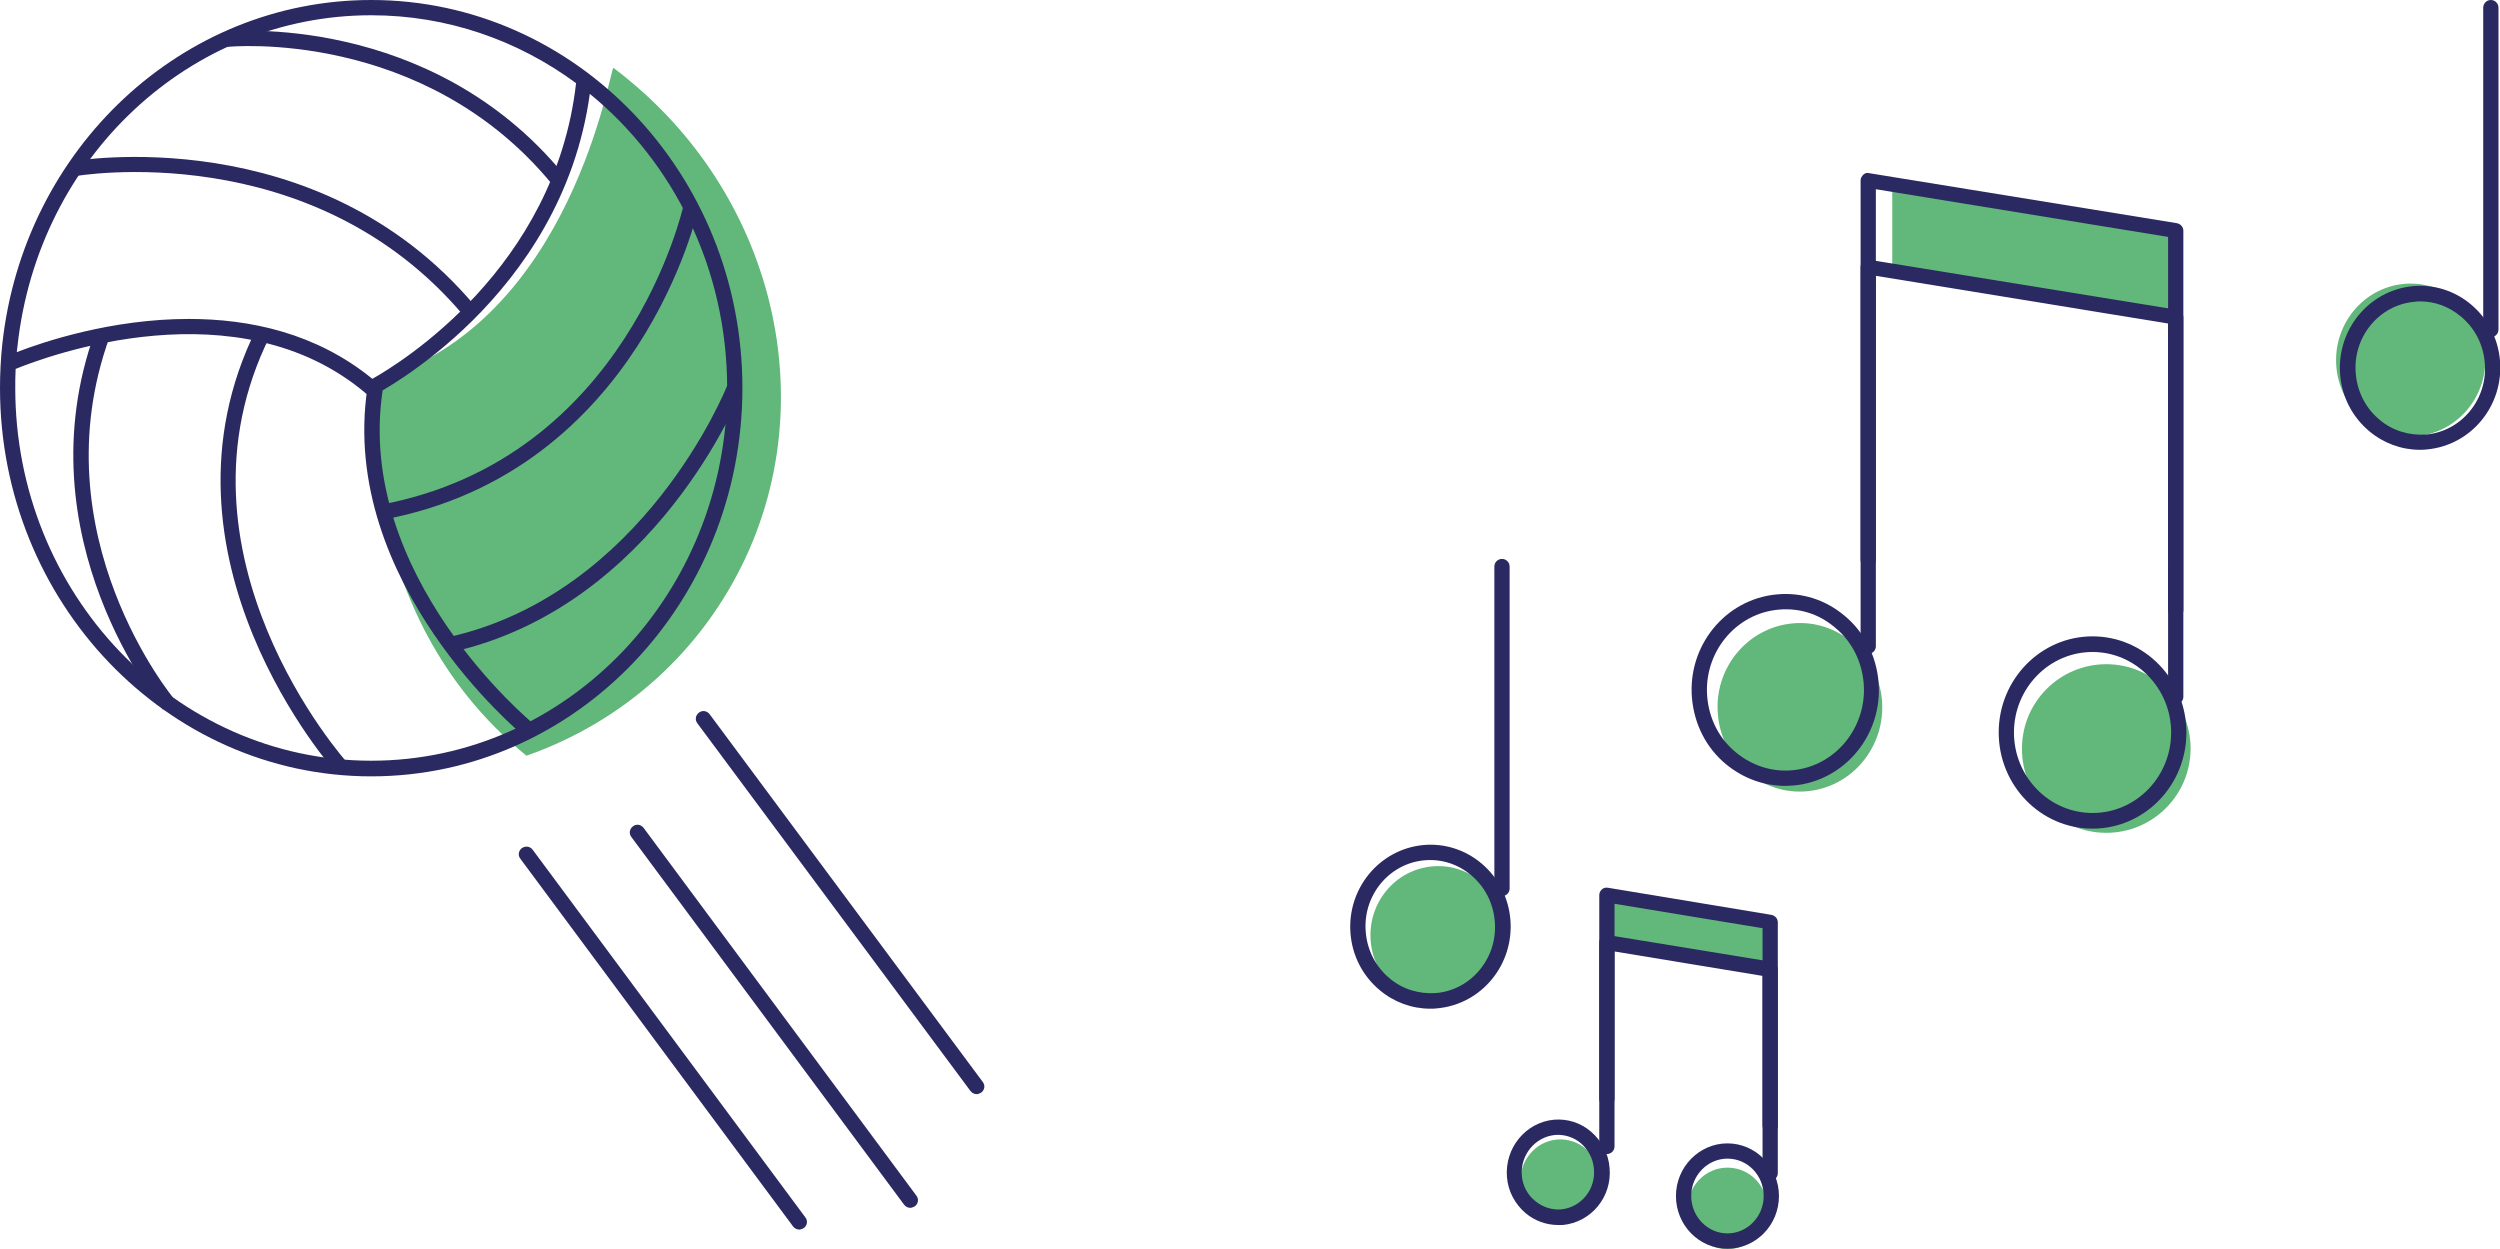 <?xml version="1.0" encoding="utf-8"?>
<!-- Generator: Adobe Illustrator 26.0.2, SVG Export Plug-In . SVG Version: 6.00 Build 0)  -->
<svg version="1.1" id="Ebene_1" xmlns="http://www.w3.org/2000/svg" xmlns:xlink="http://www.w3.org/1999/xlink" x="0px" y="0px"
	 viewBox="0 0 65.53 32.74" style="enable-background:new 0 0 65.53 32.74;" xml:space="preserve">
<style type="text/css">
	.st0{clip-path:url(#SVGID_00000021092650669785606670000007305192132270423229_);}
	.st1{fill:#61B87A;}
	.st2{fill:#2B2961;}
	.st3{clip-path:url(#SVGID_00000152243002694684284650000000904603558187323789_);}
	.st4{fill:#FFFFFF;}
	.st5{clip-path:url(#SVGID_00000032613585030925288580000003038402518926595993_);}
	.st6{clip-path:url(#SVGID_00000059275120370164616310000002181380981974207142_);}
	.st7{clip-path:url(#SVGID_00000067928287624117060370000001038395204921806991_);}
	.st8{clip-path:url(#SVGID_00000119838575439760018460000000874711279451349924_);}
	.st9{clip-path:url(#SVGID_00000139974128318079617190000013579290946494159519_);}
	.st10{clip-path:url(#SVGID_00000086656505846803982600000004388181317428889517_);}
	.st11{clip-path:url(#SVGID_00000166664240908371849910000010731471898848477847_);}
	.st12{clip-path:url(#SVGID_00000069361509356653262520000004183310349821944482_);}
	.st13{clip-path:url(#SVGID_00000166640445194523568410000005031273662952893090_);}
	.st14{clip-path:url(#SVGID_00000046312174059095271760000008402301673752220853_);}
	.st15{clip-path:url(#SVGID_00000047746376377260368420000002486033890803950263_);}
	.st16{clip-path:url(#SVGID_00000177462736989406384160000010867382059795386811_);}
	.st17{clip-path:url(#SVGID_00000123412709617270819110000002569676203874519979_);}
	.st18{clip-path:url(#SVGID_00000156568545574618395150000011273644073587058336_);}
	.st19{clip-path:url(#SVGID_00000069359440651450412800000013781049245973220235_);}
	.st20{clip-path:url(#SVGID_00000001631712884396612800000005419911611165267632_);}
	.st21{clip-path:url(#SVGID_00000116935565051730596260000005435827394999267736_);}
	.st22{clip-path:url(#SVGID_00000104664709342047322200000016026211477200379012_);}
	.st23{clip-path:url(#SVGID_00000173122136468702011500000003692917226125992092_);}
	.st24{clip-path:url(#SVGID_00000097485347489224597300000013150559848268863659_);}
	.st25{clip-path:url(#SVGID_00000078741203643685510110000001412447398320767632_);}
	.st26{clip-path:url(#SVGID_00000167373634868026392300000013229543938705566388_);}
	.st27{clip-path:url(#SVGID_00000013879052472755822650000003168177698651838122_);}
	.st28{clip-path:url(#SVGID_00000152229602475394889600000004337948760497935265_);}
	.st29{clip-path:url(#SVGID_00000034082571824842646640000000477088830665255836_);}
	.st30{clip-path:url(#SVGID_00000127040094305844788870000001790651629953689477_);}
	.st31{clip-path:url(#SVGID_00000019640369028050621770000012240544653471629989_);}
	.st32{clip-path:url(#SVGID_00000051368212306398853900000016175745149207677578_);}
	.st33{clip-path:url(#SVGID_00000157304188224419549550000001349879349674047633_);}
	.st34{clip-path:url(#SVGID_00000139280523447672894580000005202158144057716112_);}
	.st35{clip-path:url(#SVGID_00000023275096385093246580000004284775244336797344_);}
	.st36{clip-path:url(#SVGID_00000128477448165420280100000013975229141138973580_);}
	.st37{clip-path:url(#SVGID_00000123430057814558985060000008833212392610570642_);}
	.st38{clip-path:url(#SVGID_00000044898855855163214620000015698816986146324904_);}
	.st39{clip-path:url(#SVGID_00000133530389472240659350000010341411739679147904_);}
	.st40{clip-path:url(#SVGID_00000079485991631966498980000012605435680212564873_);}
	.st41{clip-path:url(#SVGID_00000115480987054703080270000004953013476772477857_);}
	.st42{clip-path:url(#SVGID_00000136409735915280210890000017061143991703165585_);}
	.st43{clip-path:url(#SVGID_00000175322915586602509100000014164722619373961390_);}
	.st44{clip-path:url(#SVGID_00000024723193712806702490000010694231595762405793_);}
	.st45{clip-path:url(#SVGID_00000093163656288537042780000011947140474174179769_);}
	.st46{clip-path:url(#SVGID_00000004546760164830501770000015865608388845429168_);}
	.st47{clip-path:url(#SVGID_00000162347357226394457460000009570029395490162583_);}
	.st48{clip-path:url(#SVGID_00000173882283172732556840000007444807054222205068_);}
	.st49{clip-path:url(#SVGID_00000052800831462764993840000007226881498336131468_);}
	.st50{clip-path:url(#SVGID_00000147220448280902772650000009979236967298853544_);}
	.st51{clip-path:url(#SVGID_00000022553540970574981580000018290207734714283921_);}
	.st52{clip-path:url(#SVGID_00000121997884637032646920000013280358204038392746_);}
	.st53{clip-path:url(#SVGID_00000038394929089027120920000016616264668057607581_);}
	.st54{clip-path:url(#SVGID_00000019635870269663041080000004785880021288583321_);}
	.st55{clip-path:url(#SVGID_00000000939227928388943570000004029689371776995247_);}
	.st56{clip-path:url(#SVGID_00000108294112767458820070000005393334222460191636_);}
	.st57{clip-path:url(#SVGID_00000150791882199997718930000013464763627726604185_);}
	.st58{clip-path:url(#SVGID_00000060023402255470924920000013825244889821935527_);}
	.st59{clip-path:url(#SVGID_00000014606645341627442800000011722874401546003892_);}
	.st60{clip-path:url(#SVGID_00000111872578706435932130000016992850787006445712_);}
	.st61{clip-path:url(#SVGID_00000140704905285229790960000008514737608303052455_);}
	.st62{clip-path:url(#SVGID_00000022529961658287322070000006175544339366787215_);}
</style>
<g>
	<g>
		<defs>
			<rect id="SVGID_00000003087003945411613520000001571414991380608151_" width="65.53" height="32.74"/>
		</defs>
		<clipPath id="SVGID_00000036239443669484436980000002712259369193622961_">
			<use xlink:href="#SVGID_00000003087003945411613520000001571414991380608151_"  style="overflow:visible;"/>
		</clipPath>
		<g style="clip-path:url(#SVGID_00000036239443669484436980000002712259369193622961_);">
			<path class="st1" d="M16.08,1.78c0.16,0.12,0.28,0.21,0.43,0.34c4.16,3.45,5.23,9.38,2.31,13.79c-1.25,1.89-3.05,3.22-5.08,3.92
				l0.06-0.02c-4.69-3.82-3.96-9.84-3.96-9.84C15.01,8.47,16,1.71,16.08,1.78"/>
		</g>
		<g style="clip-path:url(#SVGID_00000036239443669484436980000002712259369193622961_);">
			<path class="st2" d="M9.73,20.35C4.37,20.35,0,15.78,0,10.17C0,9.79,0.02,9.4,0.06,9.02C0.62,3.88,4.78,0,9.73,0
				c5.37,0,9.73,4.56,9.73,10.17S15.1,20.35,9.73,20.35z M0.41,9.67C0.4,9.84,0.4,10.01,0.4,10.17c0,5.39,4.19,9.77,9.33,9.77
				s9.33-4.38,9.33-9.77c0-3.13-1.41-5.92-3.6-7.71c-0.74,5.37-5.59,7.86-5.64,7.89c-0.07,0.04-0.16,0.02-0.22-0.03
				C6.24,7.46,1.22,9.34,0.41,9.67z M4.95,8.36c1.6,0,3.34,0.37,4.81,1.57c0.73-0.41,4.79-2.9,5.34-7.75
				C13.58,1.06,11.73,0.4,9.73,0.4C4.98,0.4,1,4.12,0.46,9.06C0.45,9.11,0.45,9.17,0.44,9.23C1.14,8.96,2.92,8.36,4.95,8.36z"/>
		</g>
		<g style="clip-path:url(#SVGID_00000036239443669484436980000002712259369193622961_);">
			<path class="st2" d="M12.15,8.27C8.16,3.54,2.01,4.61,1.95,4.62L1.87,4.23C1.94,4.22,8.31,3.1,12.45,8.02L12.15,8.27z
				 M14.48,4.84c-3.37-4.11-8.47-3.62-8.52-3.61l-0.04-0.4c0.06-0.01,5.36-0.53,8.87,3.76L14.48,4.84z"/>
		</g>
		<g style="clip-path:url(#SVGID_00000036239443669484436980000002712259369193622961_);">
			<path class="st2" d="M8.82,20.27c-0.05-0.06-5.07-5.67-2.1-11.65l0.36,0.18C4.22,14.52,9.06,19.95,9.11,20L8.82,20.27z
				 M4.27,18.6c-0.04-0.04-3.73-4.5-1.78-9.9l0.38,0.14C1,14.02,4.54,18.3,4.58,18.34L4.27,18.6z M11.85,17.09l-0.09-0.39
				c5.13-1.15,7.28-6.54,7.3-6.59l0.37,0.14C19.42,10.31,17.19,15.89,11.85,17.09z M10.05,13.62l-0.07-0.39
				c6.47-1.21,7.92-7.79,7.94-7.86l0.39,0.08C18.29,5.52,16.78,12.36,10.05,13.62z"/>
		</g>
		<g style="clip-path:url(#SVGID_00000036239443669484436980000002712259369193622961_);">
			<path class="st2" d="M13.72,19.28c-0.05-0.04-4.85-4.01-4.09-9.11l0.4,0.06c-0.73,4.87,3.9,8.7,3.95,8.74L13.72,19.28z"/>
		</g>
		<g style="clip-path:url(#SVGID_00000036239443669484436980000002712259369193622961_);">
			<path class="st2" d="M20.95,32.23c-0.06,0-0.12-0.03-0.16-0.08l-7.15-9.64c-0.07-0.09-0.05-0.21,0.04-0.28
				c0.09-0.06,0.21-0.05,0.28,0.04l7.15,9.64c0.07,0.09,0.05,0.21-0.04,0.28C21.03,32.21,20.99,32.23,20.95,32.23z"/>
		</g>
	</g>
	<g>
		<path class="st2" d="M23.86,31.66c-0.06,0-0.12-0.03-0.16-0.08l-7.15-9.64c-0.07-0.09-0.05-0.21,0.04-0.28
			c0.09-0.07,0.21-0.05,0.28,0.04l7.15,9.64c0.07,0.09,0.05,0.21-0.04,0.28C23.94,31.64,23.9,31.66,23.86,31.66z"/>
	</g>
	<g>
		<path class="st2" d="M25.6,28.68c-0.06,0-0.12-0.03-0.16-0.08l-7.16-9.64c-0.07-0.09-0.05-0.21,0.04-0.28
			c0.09-0.07,0.21-0.05,0.28,0.04l7.16,9.64c0.07,0.09,0.05,0.21-0.04,0.28C25.68,28.66,25.64,28.68,25.6,28.68z"/>
	</g>
	<g>
		<polygon class="st1" points="49.6,4.8 49.6,7.05 57.14,8.22 57.16,5.97 		"/>
	</g>
	<g>
		<polygon class="st1" points="42.17,23.34 42.17,24.58 46.55,25.29 46.56,24.06 		"/>
	</g>
	<g>
		<defs>
			<rect id="SVGID_00000164504419790256212040000014501961391496380082_" width="65.53" height="32.74"/>
		</defs>
		<clipPath id="SVGID_00000178898748806019414340000001112661422897933197_">
			<use xlink:href="#SVGID_00000164504419790256212040000014501961391496380082_"  style="overflow:visible;"/>
		</clipPath>
		<g style="clip-path:url(#SVGID_00000178898748806019414340000001112661422897933197_);">
			<path class="st1" d="M46.99,16.34c-1.19,0.11-2.07,1.18-1.96,2.39c0.1,1.22,1.15,2.12,2.34,2.01c1.19-0.11,2.06-1.18,1.96-2.39
				C49.22,17.13,48.17,16.23,46.99,16.34"/>
		</g>
		<g style="clip-path:url(#SVGID_00000178898748806019414340000001112661422897933197_);">
			<path class="st1" d="M40.81,29.87c-0.57,0.05-1,0.57-0.95,1.16s0.56,1.02,1.13,0.97c0.57-0.05,1-0.57,0.95-1.16
				C41.89,30.25,41.38,29.82,40.81,29.87"/>
		</g>
		<g style="clip-path:url(#SVGID_00000178898748806019414340000001112661422897933197_);">
			<path class="st1" d="M45.19,30.61c-0.57,0.05-1,0.57-0.95,1.16s0.56,1.02,1.13,0.97c0.57-0.05,1-0.57,0.95-1.16
				C46.27,30.99,45.77,30.56,45.19,30.61"/>
		</g>
		<g style="clip-path:url(#SVGID_00000178898748806019414340000001112661422897933197_);">
			<path class="st1" d="M37.54,22.71c-0.98,0.09-1.7,0.97-1.61,1.97c0.09,1,0.95,1.74,1.92,1.65c0.98-0.09,1.7-0.97,1.61-1.97
				C39.38,23.36,38.52,22.62,37.54,22.71"/>
		</g>
		<g style="clip-path:url(#SVGID_00000178898748806019414340000001112661422897933197_);">
			<path class="st1" d="M63.02,7.44c-1.08,0.1-1.87,1.07-1.78,2.17c0.09,1.1,1.04,1.92,2.12,1.82c1.08-0.1,1.87-1.07,1.78-2.17
				C65.05,8.16,64.1,7.35,63.02,7.44"/>
		</g>
		<g style="clip-path:url(#SVGID_00000178898748806019414340000001112661422897933197_);">
			<path class="st1" d="M55.21,21.83c1.22,0,2.21-0.99,2.21-2.21c0-1.22-0.99-2.21-2.21-2.21c-1.22,0-2.21,0.99-2.21,2.21
				C52.99,20.84,53.98,21.83,55.21,21.83"/>
		</g>
	</g>
	<g>
		<path class="st2" d="M57.03,18.46c-0.11,0-0.2-0.09-0.2-0.2V8.48l-7.66-1.25v9.71c0,0.11-0.09,0.2-0.2,0.2s-0.2-0.09-0.2-0.2V7
			c0-0.06,0.03-0.11,0.07-0.15c0.04-0.04,0.1-0.05,0.16-0.04l8.06,1.31c0.1,0.02,0.17,0.1,0.17,0.2v9.95
			C57.23,18.37,57.14,18.46,57.03,18.46z"/>
	</g>
	<g>
		<path class="st2" d="M46.4,30.95c-0.11,0-0.2-0.09-0.2-0.2v-5.17l-3.88-0.64v5.11c0,0.11-0.09,0.2-0.2,0.2s-0.2-0.09-0.2-0.2V24.7
			c0-0.06,0.03-0.11,0.07-0.15c0.05-0.04,0.1-0.05,0.16-0.04l4.28,0.7c0.1,0.02,0.17,0.1,0.17,0.2v5.34
			C46.6,30.86,46.51,30.95,46.4,30.95z"/>
	</g>
	<g>
		<path class="st2" d="M39.37,23.49c-0.11,0-0.2-0.09-0.2-0.2v-8.44c0-0.11,0.09-0.2,0.2-0.2s0.2,0.09,0.2,0.2v8.44
			C39.57,23.4,39.48,23.49,39.37,23.49z"/>
	</g>
	<g>
		<defs>
			<rect id="SVGID_00000052808694506222745700000011034849913897072003_" width="65.53" height="32.74"/>
		</defs>
		<clipPath id="SVGID_00000134236850721778139930000015092218633200593038_">
			<use xlink:href="#SVGID_00000052808694506222745700000011034849913897072003_"  style="overflow:visible;"/>
		</clipPath>
		<g style="clip-path:url(#SVGID_00000134236850721778139930000015092218633200593038_);">
			<path class="st2" d="M65.29,8.84c-0.11,0-0.2-0.09-0.2-0.2V0.2c0-0.11,0.09-0.2,0.2-0.2s0.2,0.09,0.2,0.2v8.44
				C65.49,8.75,65.4,8.84,65.29,8.84z"/>
		</g>
	</g>
	<g>
		<path class="st2" d="M57.03,16.19c-0.11,0-0.2-0.09-0.2-0.2V6.21l-7.66-1.25v9.71c0,0.11-0.09,0.2-0.2,0.2s-0.2-0.09-0.2-0.2V4.73
			c0-0.06,0.03-0.11,0.07-0.15c0.04-0.04,0.1-0.06,0.16-0.04l8.06,1.31c0.1,0.02,0.17,0.1,0.17,0.2v9.95
			C57.23,16.1,57.14,16.19,57.03,16.19z"/>
	</g>
	<g>
		<path class="st2" d="M46.4,29.7c-0.11,0-0.2-0.09-0.2-0.2v-5.17l-3.88-0.64v5.11c0,0.11-0.09,0.2-0.2,0.2s-0.2-0.09-0.2-0.2v-5.34
			c0-0.06,0.03-0.11,0.07-0.15c0.05-0.04,0.1-0.05,0.16-0.04l4.28,0.71c0.1,0.02,0.17,0.1,0.17,0.2v5.34
			C46.6,29.61,46.51,29.7,46.4,29.7z"/>
	</g>
	<g>
		<defs>
			<rect id="SVGID_00000093864690809573443590000010486602356200711827_" width="65.53" height="32.74"/>
		</defs>
		<clipPath id="SVGID_00000135683937539912200030000010464217954846577559_">
			<use xlink:href="#SVGID_00000093864690809573443590000010486602356200711827_"  style="overflow:visible;"/>
		</clipPath>
		<g style="clip-path:url(#SVGID_00000135683937539912200030000010464217954846577559_);">
			<path class="st2" d="M46.8,20.6c-0.57,0-1.11-0.2-1.56-0.57c-0.52-0.43-0.83-1.05-0.89-1.73c-0.12-1.38,0.88-2.6,2.23-2.72l0,0
				c0.65-0.06,1.27,0.14,1.77,0.56c0.52,0.43,0.83,1.05,0.89,1.73c0.12,1.38-0.88,2.6-2.23,2.72C46.94,20.59,46.87,20.6,46.8,20.6z
				 M46.62,15.98c-1.13,0.1-1.97,1.13-1.87,2.29c0.05,0.57,0.31,1.09,0.75,1.45c0.42,0.35,0.95,0.52,1.48,0.47
				c1.13-0.1,1.97-1.13,1.87-2.29c-0.05-0.57-0.31-1.09-0.75-1.45C47.68,16.09,47.16,15.93,46.62,15.98L46.62,15.98z"/>
		</g>
		<g style="clip-path:url(#SVGID_00000135683937539912200030000010464217954846577559_);">
			<path class="st2" d="M40.84,32.11c-0.31,0-0.61-0.11-0.85-0.31c-0.28-0.24-0.46-0.57-0.49-0.95c-0.06-0.76,0.49-1.43,1.23-1.5
				l0,0c0.36-0.03,0.7,0.08,0.97,0.31c0.28,0.24,0.46,0.57,0.49,0.95c0.07,0.76-0.48,1.43-1.23,1.5
				C40.92,32.11,40.88,32.11,40.84,32.11z M40.76,29.75c-0.52,0.05-0.91,0.52-0.87,1.06c0.02,0.27,0.15,0.51,0.35,0.67
				c0.19,0.16,0.44,0.24,0.68,0.22c0.52-0.05,0.91-0.52,0.86-1.06c-0.02-0.27-0.15-0.51-0.35-0.68
				C41.25,29.81,41.01,29.73,40.76,29.75L40.76,29.75z"/>
		</g>
		<g style="clip-path:url(#SVGID_00000135683937539912200030000010464217954846577559_);">
			<path class="st2" d="M37.49,26.44c-0.48,0-0.95-0.17-1.33-0.49c-0.44-0.37-0.71-0.89-0.76-1.47c-0.1-1.18,0.75-2.22,1.91-2.33
				l0,0c0.55-0.05,1.09,0.12,1.52,0.48c0.44,0.37,0.71,0.89,0.76,1.47c0.1,1.18-0.75,2.22-1.91,2.33
				C37.61,26.44,37.55,26.44,37.49,26.44z M37.34,22.55c-0.93,0.08-1.63,0.93-1.54,1.89c0.04,0.47,0.26,0.9,0.62,1.2
				c0.34,0.29,0.77,0.42,1.22,0.39c0.93-0.08,1.63-0.93,1.54-1.89c-0.04-0.47-0.26-0.9-0.62-1.2
				C38.22,22.65,37.78,22.51,37.34,22.55L37.34,22.55z"/>
		</g>
		<g style="clip-path:url(#SVGID_00000135683937539912200030000010464217954846577559_);">
			<path class="st2" d="M63.43,11.79c-0.48,0-0.95-0.17-1.33-0.49c-0.44-0.37-0.71-0.89-0.76-1.47c-0.1-1.18,0.75-2.22,1.91-2.33
				l0,0c0.55-0.05,1.09,0.12,1.52,0.48c0.44,0.37,0.71,0.89,0.76,1.47c0.1,1.18-0.75,2.22-1.91,2.33
				C63.55,11.79,63.49,11.79,63.43,11.79z M63.44,7.9c-0.05,0-0.1,0-0.15,0.01l0,0c-0.93,0.08-1.63,0.93-1.54,1.89
				c0.04,0.47,0.26,0.9,0.62,1.2c0.34,0.29,0.78,0.42,1.22,0.39c0.93-0.08,1.63-0.93,1.54-1.89c-0.04-0.47-0.26-0.9-0.62-1.2
				C64.2,8.04,63.83,7.9,63.44,7.9z"/>
		</g>
		<g style="clip-path:url(#SVGID_00000135683937539912200030000010464217954846577559_);">
			<path class="st2" d="M54.85,21.72c-1.36,0-2.46-1.13-2.46-2.52s1.1-2.52,2.46-2.52s2.46,1.13,2.46,2.52S56.21,21.72,54.85,21.72z
				 M54.85,17.09c-1.14,0-2.06,0.95-2.06,2.11s0.92,2.11,2.06,2.11s2.06-0.95,2.06-2.11S55.98,17.09,54.85,17.09z"/>
		</g>
		<g style="clip-path:url(#SVGID_00000135683937539912200030000010464217954846577559_);">
			<path class="st2" d="M45.28,32.73c-0.75,0-1.35-0.62-1.35-1.38c0-0.76,0.61-1.38,1.35-1.38s1.35,0.62,1.35,1.38
				C46.63,32.11,46.03,32.73,45.28,32.73z M45.28,30.37c-0.52,0-0.95,0.44-0.95,0.98c0,0.54,0.43,0.98,0.95,0.98
				s0.95-0.44,0.95-0.98C46.23,30.81,45.81,30.37,45.28,30.37z"/>
		</g>
	</g>
</g>
</svg>
